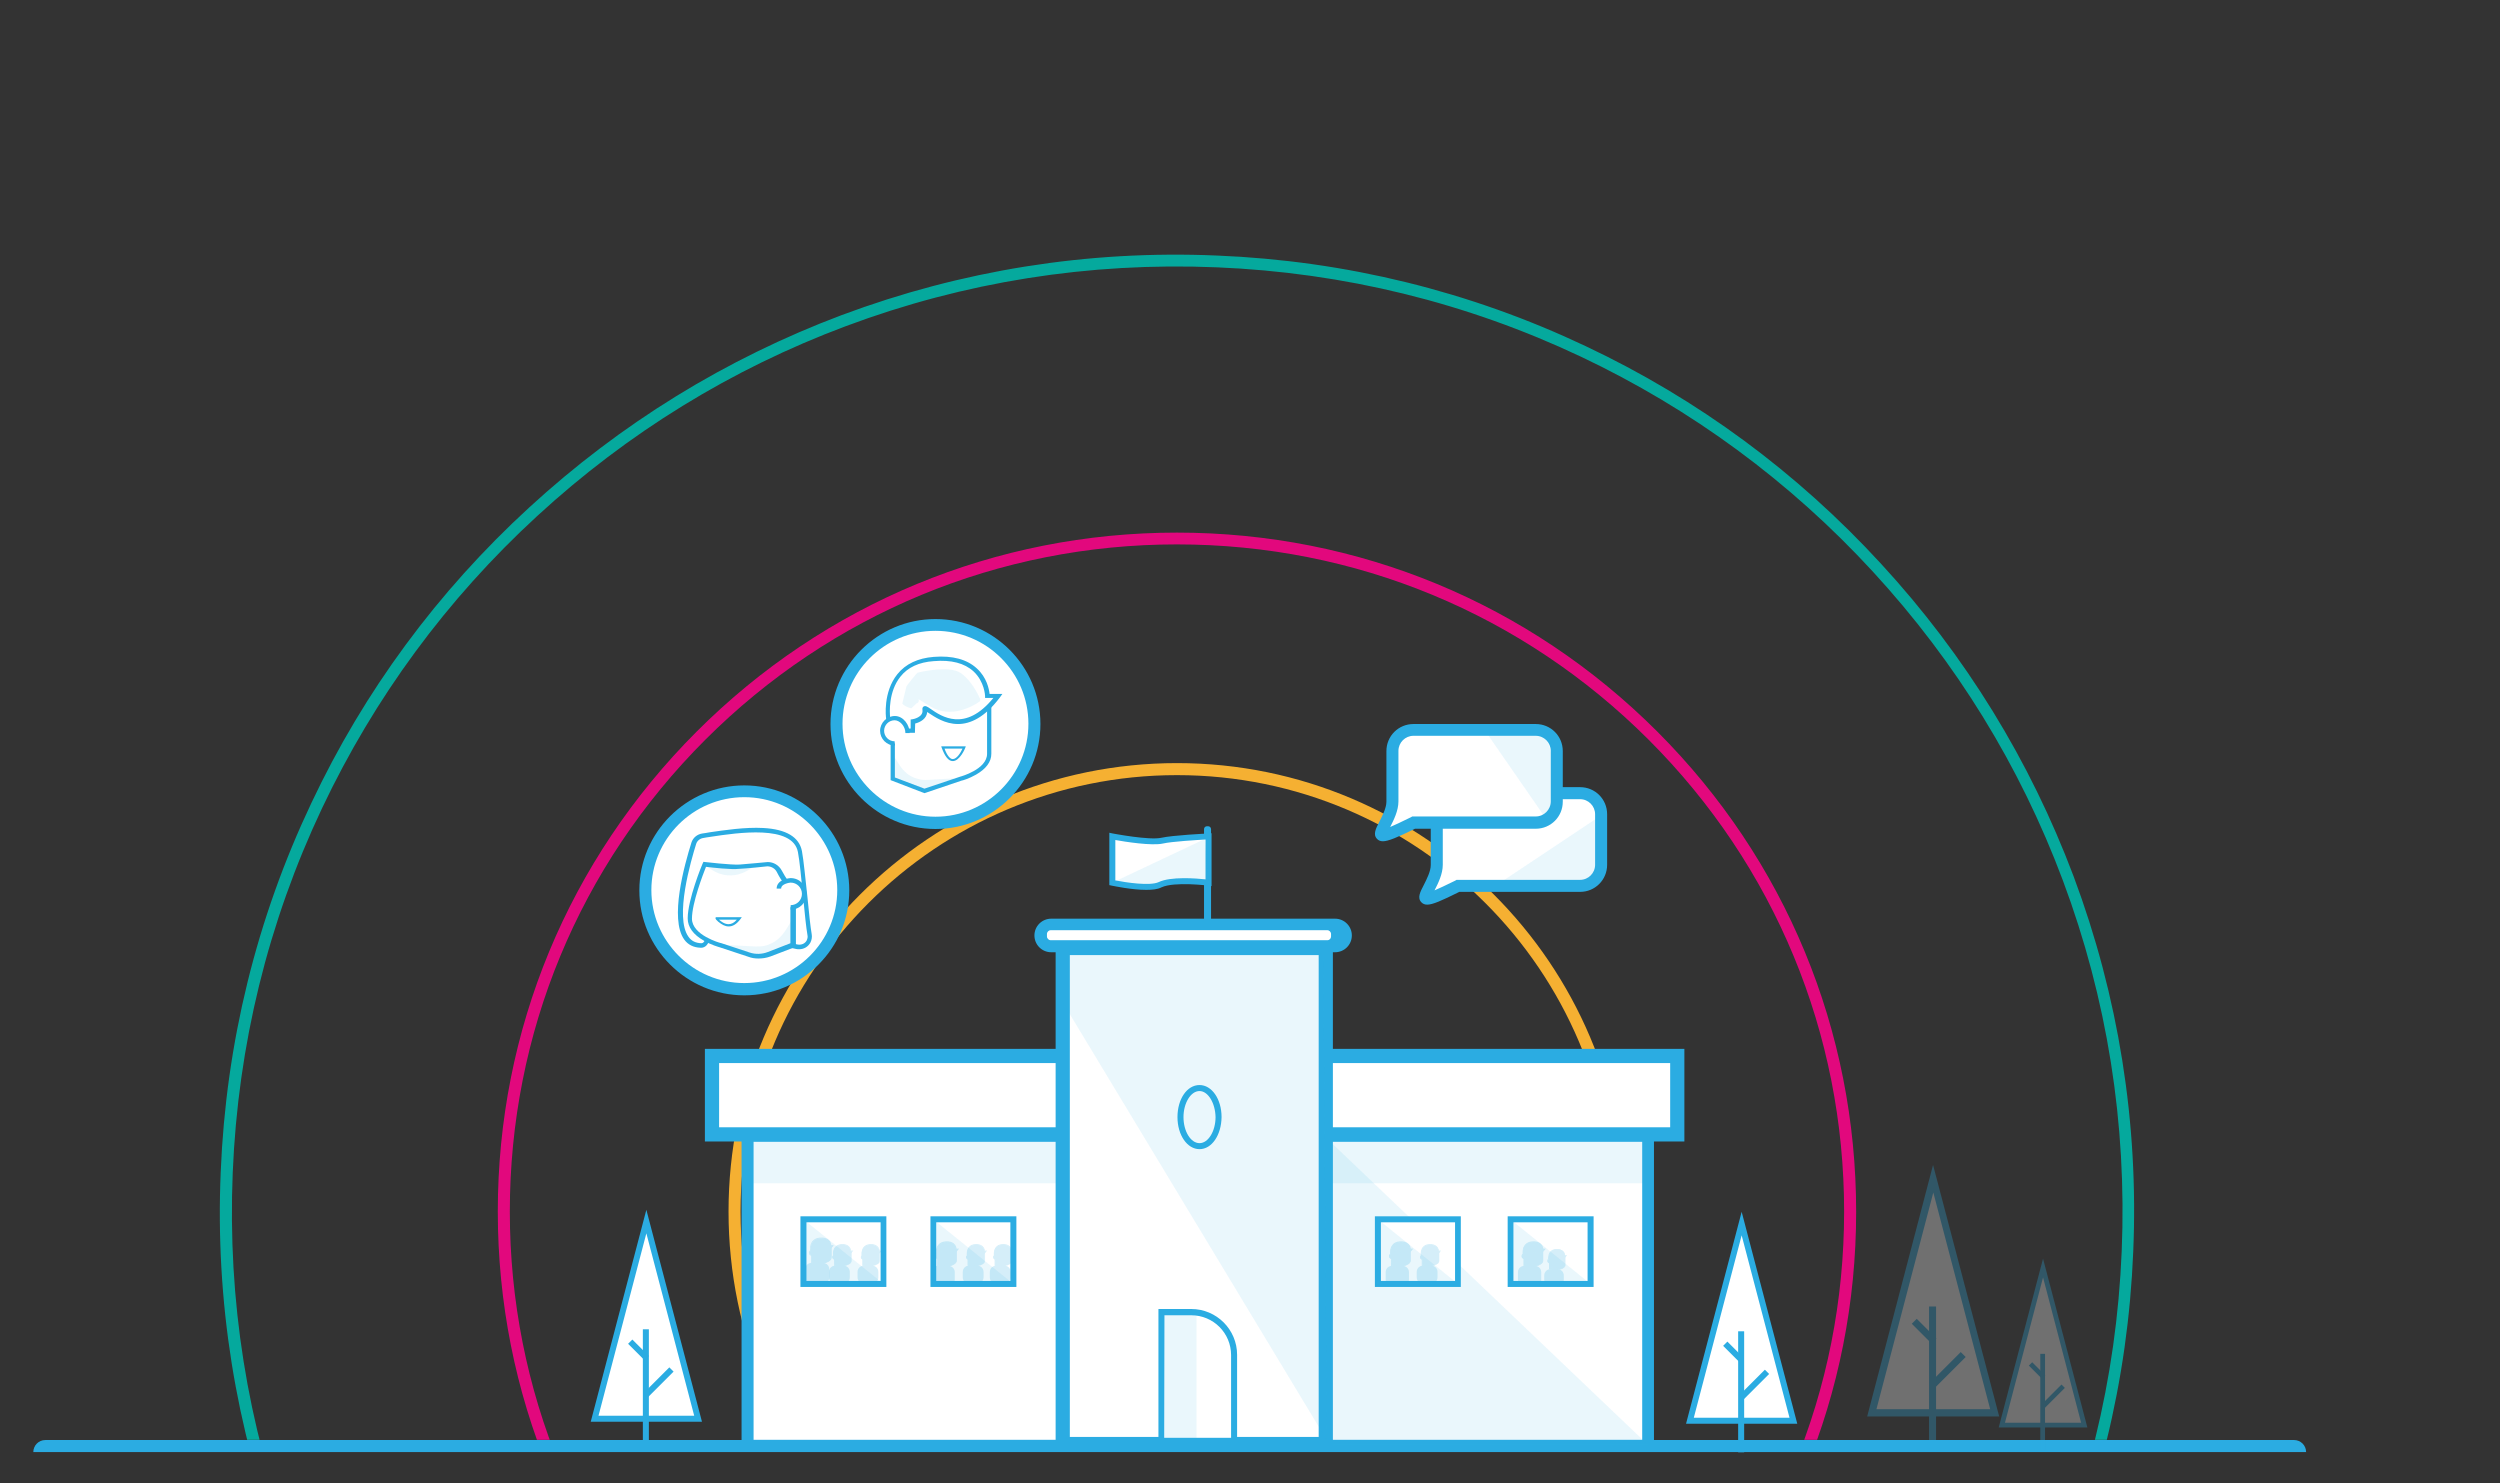 <?xml version="1.0" encoding="utf-8"?>
<!-- Generator: Adobe Illustrator 19.0.0, SVG Export Plug-In . SVG Version: 6.00 Build 0)  -->
<svg version="1.1" id="Layer_1" xmlns="http://www.w3.org/2000/svg" xmlns:xlink="http://www.w3.org/1999/xlink" x="0px" y="0px"
	 viewBox="490.1 11 997.9 592" style="enable-background:new 490.1 11 997.9 592;" xml:space="preserve">
<rect x="490.1" y="11" width="997.9" height="592" fill="#333333" stroke="none"/>
<style type="text/css">
	.st0{opacity:0.99;clip-path:url(#SVGID_2_);}
	.st1{fill:#05AA9E;}
	.st2{fill:#E4087E;}
	.st3{fill:#F7B132;}
	.st4{fill:none;}
	.st5{fill:#2BACE2;}
	.st6{fill:#FFFFFF;}
	.st7{opacity:0.1;}
	.st8{fill:#FFFFFF;stroke:#2BACE2;stroke-width:5.669;stroke-miterlimit:10;}
	.st9{opacity:0.2;}
	.st10{fill:#FFFFFF;stroke:#2BACE2;stroke-width:2.835;stroke-miterlimit:10;}
	.st11{opacity:0.3;}
	.st12{opacity:0.1;fill:#2BACE2;enable-background:new    ;}
	.st13{opacity:0.1;enable-background:new    ;}
</style>
<g>
	<g>
		<defs>
			<rect id="SVGID_1_" x="421.1" y="21.5" width="1069.5" height="564.2"/>
		</defs>
		<clipPath id="SVGID_2_">
			<use xlink:href="#SVGID_1_"  style="overflow:visible;"/>
		</clipPath>
		<g class="st0">
			<g>
				<path class="st1" d="M960.3,876.7c-5.4,0-10.8-0.1-16.3-0.3c-51.5-2.1-101.1-14.3-147.3-36.2c-44.7-21.1-84.3-50.3-117.9-86.9
					c-33.6-36.5-59.4-78.5-76.8-124.7c-17.9-47.9-26-98.3-23.8-149.8l0,0c2.1-51.5,14.3-101.1,36.2-147.3
					c21.1-44.7,50.3-84.3,86.9-117.9c36.6-33.6,78.5-59.4,124.7-76.8c47.9-17.9,98.3-26,149.8-23.8c51.5,2.1,101.1,14.3,147.3,36.2
					c44.7,21.1,84.3,50.3,117.9,86.9c33.6,36.5,59.4,78.5,76.8,124.7c17.9,47.9,26,98.3,23.8,149.8c-2.1,51.5-14.3,101.1-36.2,147.3
					c-21.1,44.7-50.3,84.3-86.9,117.9c-36.5,33.6-78.5,59.4-124.7,76.8C1051,868.6,1006.2,876.7,960.3,876.7z M580.6,478.9l2.4,0.1
					c-2.1,50.9,5.8,100.7,23.5,148c17.1,45.7,42.6,87.1,75.8,123.2c33.2,36.1,72.4,64.9,116.5,85.8c45.7,21.6,94.6,33.6,145.5,35.7
					c50.9,2.1,100.7-5.8,148-23.5c45.7-17.1,87.1-42.6,123.2-75.8c36.1-33.2,64.9-72.4,85.8-116.5c21.6-45.7,33.6-94.6,35.7-145.5
					s-5.8-100.7-23.5-148c-17.1-45.7-42.6-87.1-75.8-123.2c-33.2-36.1-72.4-64.9-116.5-85.8c-45.7-21.6-94.6-33.6-145.5-35.7
					c-50.9-2.1-100.7,5.8-148,23.5c-45.7,17.1-87.1,42.6-123.2,75.8c-36.1,33.2-64.9,72.4-85.8,116.5
					c-21.6,45.7-33.6,94.6-35.7,145.5L580.6,478.9z"/>
			</g>
			<g>
				<path class="st2" d="M959.9,765.7c-72.4,0-140.5-28.2-191.7-79.4S688.8,567,688.8,494.6S717,354.2,768.2,303
					s119.3-79.4,191.7-79.4s140.5,28.2,191.7,79.4c51.2,51.2,79.4,119.3,79.4,191.7s-28.2,140.5-79.4,191.7
					C1100.4,737.5,1032.3,765.7,959.9,765.7z M959.9,228.3c-71.1,0-138,27.7-188.3,78s-78,117.2-78,188.3s27.7,138,78,188.3
					s117.2,78,188.3,78s138-27.7,188.3-78c50.3-50.3,78-117.2,78-188.3s-27.7-138-78-188.3C1097.9,256,1031,228.3,959.9,228.3z"/>
			</g>
			<g>
				<path class="st3" d="M959.9,673.6c-98.7,0-179-80.3-179-179s80.3-179,179-179s179,80.3,179,179S1058.6,673.6,959.9,673.6z
					 M959.9,320.4c-96.1,0-174.2,78.1-174.2,174.2s78.1,174.2,174.2,174.2s174.2-78.1,174.2-174.2
					C1134.1,398.6,1056,320.4,959.9,320.4z"/>
			</g>
		</g>
	</g>
</g>
<g>
	<g>
		<g>
			<line class="st4" x1="1410.6" y1="588.2" x2="503.4" y2="588.2"/>
			<path class="st5" d="M1410.6,590.6H503.4l0,0c0-2.6,2.1-4.8,4.8-4.8h897.6C1408.4,585.8,1410.6,587.9,1410.6,590.6L1410.6,590.6z
				"/>
		</g>
		<g>
			<g>
				<g>
					<g>
						<rect x="788.5" y="464.4" class="st6" width="359.4" height="123.8"/>
						<path class="st5" d="M1150.3,590.5H786.1V462h364.2V590.5z M790.9,585.7h354.7v-119H790.9V585.7z"/>
					</g>
					<g class="st7">
						<path class="st5" d="M788.5,464.4v18.9h357.8v-18.9C1146.3,464.4,787.7,464.4,788.5,464.4z"/>
					</g>
					<g class="st7">
						<polygon class="st5" points="1019.8,465.5 1019.8,587.7 1147.9,587.7 						"/>
					</g>
					<rect x="774.3" y="432.5" class="st8" width="385.3" height="31.3"/>
					<rect x="914.3" y="389.4" class="st8" width="105" height="198"/>
					<g>
						<path class="st6" d="M982.7,586h-29v-51.3h8.7c11.2,0,20.4,9.1,20.4,20.4V586H982.7z"/>
						<path class="st5" d="M983.9,587.2h-31.4v-53.7h13.1c10.1,0,18.3,8.2,18.3,18.3L983.9,587.2L983.9,587.2z M954.8,584.9h26.7
							v-33c0-8.8-7.1-15.9-15.9-15.9h-10.7L954.8,584.9L954.8,584.9z"/>
					</g>
				</g>
				<g>
					<ellipse class="st6" cx="968.9" cy="456.9" rx="7.6" ry="11.6"/>
					<path class="st5" d="M968.9,469.7c-4.9,0-8.8-5.6-8.8-12.8c0-7.2,3.8-12.8,8.8-12.8c4.9,0,8.8,5.6,8.8,12.8
						C977.6,464.1,973.8,469.7,968.9,469.7z M968.9,446.5c-3.5,0-6.4,4.8-6.4,10.4c0,5.7,2.9,10.4,6.4,10.4s6.4-4.8,6.4-10.4
						C975.2,451.3,972.3,446.5,968.9,446.5z"/>
				</g>
				<g>
					<g>
						<rect x="862.6" y="497.7" class="st6" width="32" height="25.8"/>
						<path class="st5" d="M895.8,524.7h-34.3v-28.2h34.3V524.7z M863.8,522.3h29.6v-23.4h-29.6V522.3z"/>
					</g>
					<g class="st7">
						<path class="st5" d="M862.6,497.7l32,25.8h-32C862.6,523.5,863.1,497.3,862.6,497.7z"/>
					</g>
				</g>
				<g>
					<g>
						<rect x="1040.1" y="497.7" class="st6" width="32" height="25.8"/>
						<path class="st5" d="M1073.2,524.7h-34.3v-28.2h34.3V524.7z M1041.3,522.3h29.6v-23.4h-29.6V522.3z"/>
					</g>
					<g class="st7">
						<path class="st5" d="M1040.1,497.7l32,25.8h-32C1040.1,523.5,1040.5,497.3,1040.1,497.7z"/>
					</g>
				</g>
				<g>
					<g>
						<rect x="1093" y="497.7" class="st6" width="32" height="25.8"/>
						<path class="st5" d="M1126.2,524.7h-34.3v-28.2h34.3V524.7z M1094.2,522.3h29.6v-23.4h-29.6V522.3z"/>
					</g>
					<g class="st7">
						<path class="st5" d="M1093,497.7l32,25.8h-32C1093,523.5,1093.5,497.3,1093,497.7z"/>
					</g>
				</g>
				<g>
					<g>
						<rect x="810.8" y="497.7" class="st6" width="32" height="25.8"/>
						<path class="st5" d="M843.9,524.7h-34.3v-28.2h34.3V524.7z M812,522.3h29.6v-23.4H812V522.3z"/>
					</g>
					<g class="st7">
						<path class="st5" d="M810.8,497.7l32,25.8h-32C810.8,523.5,811.2,497.3,810.8,497.7z"/>
					</g>
				</g>
				<g>
					<g>
						<path class="st5" d="M973.5,384.5V342c0-0.7-0.5-1.2-1.2-1.2h-0.4c-0.7,0-1.2,0.5-1.2,1.2v42.5c0,0.7,0.5,1.2,1.2,1.2h0.4
							C973,385.7,973.5,385.1,973.5,384.5z"/>
					</g>
					<g>
						<path class="st6" d="M972.4,363.4c0,0-13.8-1.8-19.3,0.8c-4.7,2.3-19.1-0.8-19.1-0.8v-18.5c0,0,14.8,2.8,19.9,1.7
							c4.4-1,18.5-1.7,18.5-1.7L972.4,363.4L972.4,363.4z"/>
						<path class="st5" d="M947.6,366.2c-5.8,0-12.7-1.5-13.8-1.7l-0.9-0.2v-20.9l1.4,0.3c0.1,0,14.6,2.8,19.4,1.7
							c4.5-1,18.1-1.7,18.7-1.7l1.3-0.1v21.1l-1.3-0.2c-0.1,0-13.5-1.7-18.7,0.7C952.2,366,950,366.2,947.6,366.2z M935.2,362.4
							c4.5,0.9,14,2.3,17.4,0.7c4.8-2.3,15-1.5,18.7-1.1v-15.9c-3.5,0.2-13.5,0.8-17,1.6c-4.4,1-15.1-0.7-19-1.4v16.1H935.2z"/>
					</g>
					<g class="st7">
						<polygon class="st5" points="971,345.9 935.4,362.7 947.4,365.5 954.7,363.5 972.4,363.4 						"/>
					</g>
				</g>
				<g class="st7">
					<path class="st5" d="M954.6,534.7V586h13.1v-51.6C967.8,534.4,954.6,534.1,954.6,534.7z"/>
				</g>
				<g class="st9">
					<g>
						<g>
							<g>
								<path class="st5" d="M1045.5,512.3v3.9l2.5,1l2.9-1c0,0,2.2-0.6,2.2-2c0-1.4,0-4.1,0-4.1h-7.6
									C1045.5,510.1,1045.5,512.3,1045.5,512.3z"/>
							</g>
							<g>
								<path class="st5" d="M1048,517.3l-2.7-1v-6.4h7.9v4.3c0,0.6-0.4,1.2-1.2,1.6c-0.5,0.3-1.1,0.5-1.1,0.5L1048,517.3z
									 M1045.7,516.1l2.3,0.9l2.8-0.9c0,0,2.1-0.6,2.1-1.8v-4h-7.3L1045.7,516.1L1045.7,516.1z"/>
							</g>
						</g>
						<g>
							<g>
								<path class="st5" d="M1046.2,512.4h1v-0.7c0,0,1-0.2,0.9-0.9c-0.1-0.7,2.6,3.2,5.7-1.1h-0.8c0,0,0-3.2-4.2-2.9
									c-4.2,0.3-3.6,4.6-3.6,4.6L1046.2,512.4z"/>
							</g>
							<g>
								<path class="st5" d="M1047.3,512.6h-1.2l-1.1-1.1v-0.1c0-0.1-0.3-2.1,0.9-3.5c0.6-0.8,1.6-1.3,2.9-1.4
									c1.5-0.1,2.6,0.2,3.4,0.9c0.8,0.7,1,1.6,1,2h1l-0.2,0.3c-1.2,1.6-2.3,2.1-3.3,2.1s-1.9-0.6-2.3-0.9l-0.1-0.1
									c0,0.5-0.6,0.8-0.9,0.9v0.9H1047.3z M1046.3,512.3h0.7v-0.7h0.1c0,0,0.9-0.2,0.8-0.7c0-0.2,0-0.2,0.1-0.3
									c0.1-0.1,0.3,0,0.5,0.2c0.8,0.6,2.7,1.9,4.9-0.9h-0.6v-0.2c0,0,0-1.1-0.9-1.9c-0.7-0.6-1.8-0.9-3.1-0.8
									c-1.2,0.1-2,0.5-2.6,1.2c-1,1.2-0.8,2.8-0.8,3.2L1046.3,512.3z"/>
							</g>
						</g>
						<g>
							<g>
								<path class="st5" d="M1045.7,513.4L1045.7,513.4c-0.5,0-1-0.4-1-1l0,0c0-0.5,0.4-1,1-1l0,0c0.5,0,1,0.6,1,1.2"/>
							</g>
							<g>
								<path class="st5" d="M1045.7,513.6c-0.6,0-1.2-0.5-1.2-1.2c0-0.6,0.5-1.2,1.2-1.2c0.7,0,1.2,0.7,1.2,1.3h-0.3
									c0-0.6-0.5-1-0.8-1c-0.5,0-0.8,0.4-0.8,0.8c0,0.4,0.4,0.8,0.8,0.8v0.5H1045.7z"/>
							</g>
						</g>
						<g class="st7">
							<g>
								<path class="st5" d="M1045.6,514.3v1.8l2.6,1.1l2.5-1.1l-2.4,0.1c-0.3,0-0.5,0-0.8-0.1c-0.1,0-0.1,0-0.2-0.1
									c-0.5-0.2-0.9-0.5-1.2-1L1045.6,514.3z"/>
							</g>
						</g>
						<g>
							<g>
								<path class="st5" d="M1049.5,513.7h1.7C1051.2,513.7,1050.3,516,1049.5,513.7z"/>
							</g>
							<g>
								<path class="st5" d="M1050.3,514.8L1050.3,514.8c-0.3,0-0.6-0.4-0.9-1v-0.1h1.9v0.1C1051.2,513.8,1050.8,514.8,1050.3,514.8
									z M1049.6,513.8c0.2,0.5,0.4,0.8,0.7,0.8l0,0c0.3,0,0.6-0.5,0.8-0.8H1049.6z"/>
							</g>
						</g>
						<g class="st7">
							<path class="st5" d="M1047.4,510.3l-0.4,0.4c-0.1,0-0.7-0.3-0.7-0.4l0.3-1.3c0-0.1,0.8-1.1,0.9-1.1c0.5-0.1,2.5-0.6,3.4,0
								c0.8,0.5,1.4,1.6,1.5,2c0,0.1,0,0.2-0.1,0.2c-0.5,0.3-2.2,1.4-3.9,0.4c-0.9-0.5-1-0.6-1-0.6
								C1047.7,510,1047.6,510.2,1047.4,510.3z"/>
						</g>
					</g>
					<path class="st5" d="M1050,524.4h-4.3c-1.4,0-2.5-1.1-2.5-2.5v-3.1c0-1.4,1.1-2.5,2.5-2.5h4.3c1.4,0,2.5,1.1,2.5,2.5v3.1
						C1052.5,523.3,1051.3,524.4,1050,524.4z"/>
				</g>
				<g class="st9">
					<g>
						<g>
							<g>
								<path class="st5" d="M1057.8,512.7v3.4l2.2,0.8l2.5-0.8c0,0,2-0.5,2-1.7c0-1.2,0-3.7,0-3.7h-6.7
									C1057.8,510.7,1057.8,512.6,1057.8,512.7z"/>
							</g>
							<g>
								<path class="st5" d="M1060,517.1l-2.4-0.9v-5.7h7v3.8c0,0.6-0.4,1.1-1.1,1.4c-0.5,0.3-1,0.4-1,0.4L1060,517.1z M1057.9,516
									l2.1,0.8l2.5-0.8c0,0,1.9-0.5,1.9-1.6v-3.5h-6.4L1057.9,516L1057.9,516z"/>
							</g>
						</g>
						<g>
							<g>
								<path class="st5" d="M1058.4,512.8h0.8v-0.6c0,0,0.9-0.2,0.8-0.8c-0.1-0.7,2.3,2.8,5.1-0.9h-0.7c0,0,0-2.9-3.8-2.6
									c-3.7,0.3-3.2,4.1-3.2,4.1L1058.4,512.8z"/>
							</g>
							<g>
								<path class="st5" d="M1059.3,512.9h-1.1l-1-1l0,0c0-0.1-0.2-1.8,0.8-3.1c0.6-0.7,1.4-1.1,2.5-1.2c1.3-0.1,2.3,0.2,3,0.8
									c0.7,0.6,0.9,1.5,0.9,1.8h0.9l-0.2,0.2c-1.1,1.4-2.1,1.8-2.9,1.8c-0.9,0-1.7-0.5-2-0.8c0,0-0.1,0-0.1-0.1
									c0,0.5-0.5,0.7-0.8,0.8L1059.3,512.9L1059.3,512.9z M1058.4,512.6h0.6V512h0.1c0,0,0.8-0.1,0.7-0.7c0-0.1,0-0.2,0.1-0.2
									c0.1-0.1,0.2,0,0.5,0.2c0.7,0.5,2.4,1.7,4.4-0.8h-0.6v-0.1c0,0,0-1-0.8-1.7c-0.6-0.6-1.6-0.8-2.8-0.7
									c-1,0.1-1.8,0.4-2.3,1.1c-0.8,1-0.8,2.5-0.7,2.8L1058.4,512.6z"/>
							</g>
						</g>
						<g>
							<g>
								<path class="st5" d="M1057.9,513.7L1057.9,513.7c-0.5,0-0.9-0.4-0.9-0.9l0,0c0-0.5,0.4-0.9,0.9-0.9l0,0c0.5,0,0.9,0.5,0.9,1
									"/>
							</g>
							<g>
								<path class="st5" d="M1057.9,513.8c-0.6,0-1-0.5-1-1c0-0.6,0.5-1,1-1c0.6,0,1,0.6,1,1.2h-0.3c0-0.5-0.4-0.9-0.7-0.9
									c-0.4,0-0.7,0.3-0.7,0.7s0.3,0.7,0.7,0.7V513.8z"/>
							</g>
						</g>
						<g class="st7">
							<g>
								<path class="st5" d="M1057.8,514.5v1.6l2.3,1l2.2-1l-2.1,0.1c-0.2,0-0.5,0-0.7-0.1c-0.1,0-0.1,0-0.2-0.1
									c-0.4-0.2-0.8-0.5-1.1-0.9L1057.8,514.5z"/>
							</g>
						</g>
						<g>
							<g>
								<path class="st5" d="M1061.3,513.9h1.5C1062.8,513.9,1062,515.9,1061.3,513.9z"/>
							</g>
							<g>
								<path class="st5" d="M1062,514.9L1062,514.9c-0.3,0-0.5-0.3-0.8-0.9v-0.1h1.7v0.1C1062.8,514,1062.5,514.9,1062,514.9z
									 M1061.4,514c0.2,0.5,0.4,0.7,0.6,0.7l0,0c0.3,0,0.6-0.5,0.7-0.7H1061.4z"/>
							</g>
						</g>
					</g>
					<path class="st5" d="M1061.4,523.4h-3.3c-1.4,0-2.5-1.1-2.5-2.5v-2.2c0-1.4,1.1-2.5,2.5-2.5h3.3c1.4,0,2.5,1.1,2.5,2.5v2.2
						C1063.9,522.3,1062.8,523.4,1061.4,523.4z"/>
				</g>
				<g class="st9">
					<g>
						<g>
							<g>
								<path class="st5" d="M864.3,512.3v3.9l2.5,1l2.9-1c0,0,2.2-0.6,2.2-2c0-1.4,0-4.1,0-4.1h-7.6
									C864.3,510.1,864.3,512.3,864.3,512.3z"/>
							</g>
							<g>
								<path class="st5" d="M866.8,517.3l-2.7-1v-6.4h7.9v4.3c0,0.6-0.4,1.2-1.2,1.6c-0.5,0.3-1.1,0.5-1.1,0.5L866.8,517.3z
									 M864.5,516.1l2.3,0.9l2.8-0.9c0,0,2.1-0.6,2.1-1.8v-4h-7.3v5.8H864.5z"/>
							</g>
						</g>
						<g>
							<g>
								<path class="st5" d="M864.9,512.4h1v-0.7c0,0,1-0.2,0.9-0.9c-0.1-0.7,2.6,3.2,5.7-1.1h-0.8c0,0,0-3.2-4.2-2.9
									c-4.2,0.3-3.6,4.6-3.6,4.6L864.9,512.4z"/>
							</g>
							<g>
								<path class="st5" d="M866,512.6h-1.2l-1.1-1.1v-0.1c0-0.1-0.3-2.1,0.9-3.5c0.6-0.8,1.6-1.3,2.9-1.4c1.5-0.1,2.6,0.2,3.4,0.9
									c0.8,0.7,1,1.6,1,2h1l-0.2,0.3c-1.2,1.6-2.3,2.1-3.3,2.1s-1.9-0.6-2.3-0.9l-0.1-0.1c0,0.5-0.6,0.8-0.9,0.9v0.9H866z
									 M865,512.3h0.7v-0.7h0.1c0,0,0.9-0.2,0.8-0.7c0-0.2,0-0.2,0.1-0.3c0.1-0.1,0.3,0,0.5,0.2c0.8,0.6,2.7,1.9,4.9-0.9h-0.6
									v-0.2c0,0,0-1.1-0.9-1.9c-0.7-0.6-1.8-0.9-3.1-0.8c-1.2,0.1-2,0.5-2.6,1.2c-1,1.2-0.8,2.8-0.8,3.2L865,512.3z"/>
							</g>
						</g>
						<g>
							<g>
								<path class="st5" d="M864.5,513.4L864.5,513.4c-0.5,0-1-0.4-1-1l0,0c0-0.5,0.4-1,1-1l0,0c0.5,0,1,0.6,1,1.2"/>
							</g>
							<g>
								<path class="st5" d="M864.5,513.6c-0.6,0-1.2-0.5-1.2-1.2c0-0.6,0.5-1.2,1.2-1.2s1.2,0.7,1.2,1.3h-0.3c0-0.6-0.5-1-0.8-1
									c-0.5,0-0.8,0.4-0.8,0.8c0,0.4,0.4,0.8,0.8,0.8v0.5H864.5z"/>
							</g>
						</g>
						<g class="st7">
							<g>
								<path class="st5" d="M864.3,514.3v1.8l2.6,1.1l2.5-1.1l-2.4,0.1c-0.3,0-0.5,0-0.8-0.1c-0.1,0-0.1,0-0.2-0.1
									c-0.5-0.2-0.9-0.5-1.2-1L864.3,514.3z"/>
							</g>
						</g>
						<g>
							<g>
								<path class="st5" d="M868.2,513.7h1.7C869.9,513.7,869,516,868.2,513.7z"/>
							</g>
							<g>
								<path class="st5" d="M869,514.8L869,514.8c-0.3,0-0.6-0.4-0.9-1v-0.1h1.9v0.1C870,513.8,869.6,514.8,869,514.8z
									 M868.4,513.8c0.2,0.5,0.4,0.8,0.7,0.8l0,0c0.3,0,0.6-0.5,0.8-0.8H868.4z"/>
							</g>
						</g>
						<g class="st7">
							<path class="st5" d="M866.2,510.3l-0.4,0.4c-0.1,0-0.7-0.3-0.7-0.4l0.3-1.3c0-0.1,0.8-1.1,0.9-1.1c0.5-0.1,2.5-0.6,3.4,0
								c0.8,0.5,1.4,1.6,1.5,2c0,0.1,0,0.2-0.1,0.2c-0.5,0.3-2.2,1.4-3.9,0.4c-0.9-0.5-1-0.6-1-0.6
								C866.4,510,866.4,510.2,866.2,510.3z"/>
						</g>
					</g>
					<path class="st5" d="M868.7,524.4h-4.3c-1.4,0-2.5-1.1-2.5-2.5v-3.1c0-1.4,1.1-2.5,2.5-2.5h4.3c1.4,0,2.5,1.1,2.5,2.5v3.1
						C871.2,523.3,870.1,524.4,868.7,524.4z"/>
				</g>
				<g class="st9">
					<g>
						<g>
							<g>
								<path class="st5" d="M876.5,512.7v3.4l2.2,0.8l2.5-0.8c0,0,2-0.5,2-1.7c0-1.2,0-3.7,0-3.7h-6.7
									C876.5,510.7,876.5,512.6,876.5,512.7z"/>
							</g>
							<g>
								<path class="st5" d="M878.7,517.1l-2.4-0.9v-5.7h7v3.8c0,0.6-0.4,1.1-1.1,1.4c-0.5,0.3-1,0.4-1,0.4L878.7,517.1z M876.7,516
									l2.1,0.8l2.5-0.8c0,0,1.9-0.5,1.9-1.6v-3.5h-6.4L876.7,516L876.7,516z"/>
							</g>
						</g>
						<g>
							<g>
								<path class="st5" d="M877.1,512.8h0.8v-0.6c0,0,0.9-0.2,0.8-0.8c-0.1-0.7,2.3,2.8,5.1-0.9h-0.7c0,0,0-2.9-3.8-2.6
									c-3.7,0.3-3.2,4.1-3.2,4.1L877.1,512.8z"/>
							</g>
							<g>
								<path class="st5" d="M878.1,512.9H877l-1-1l0,0c0-0.1-0.2-1.8,0.8-3.1c0.6-0.7,1.4-1.1,2.5-1.2c1.3-0.1,2.3,0.2,3,0.8
									c0.7,0.6,0.9,1.5,0.9,1.8h0.9l-0.2,0.2c-1.1,1.4-2.1,1.8-2.9,1.8c-0.9,0-1.7-0.5-2-0.8c0,0-0.1,0-0.1-0.1
									c0,0.5-0.5,0.7-0.8,0.8L878.1,512.9L878.1,512.9z M877.2,512.6h0.6V512h0.1c0,0,0.8-0.1,0.7-0.7c0-0.1,0-0.2,0.1-0.2
									c0.1-0.1,0.2,0,0.5,0.2c0.7,0.5,2.4,1.7,4.4-0.8H883v-0.1c0,0,0-1-0.8-1.7c-0.6-0.6-1.6-0.8-2.8-0.7c-1,0.1-1.8,0.4-2.3,1.1
									c-0.8,1-0.8,2.5-0.7,2.8L877.2,512.6z"/>
							</g>
						</g>
						<g>
							<g>
								<path class="st5" d="M876.7,513.7L876.7,513.7c-0.5,0-0.9-0.4-0.9-0.9l0,0c0-0.5,0.4-0.9,0.9-0.9l0,0c0.5,0,0.9,0.5,0.9,1"
									/>
							</g>
							<g>
								<path class="st5" d="M876.7,513.8c-0.6,0-1-0.5-1-1c0-0.6,0.5-1,1-1c0.6,0,1,0.6,1,1.2h-0.3c0-0.5-0.4-0.9-0.7-0.9
									c-0.4,0-0.7,0.3-0.7,0.7s0.3,0.7,0.7,0.7V513.8z"/>
							</g>
						</g>
						<g class="st7">
							<g>
								<path class="st5" d="M876.6,514.5v1.6l2.3,1l2.2-1l-2.1,0.1c-0.2,0-0.5,0-0.7-0.1c-0.1,0-0.1,0-0.2-0.1
									c-0.4-0.2-0.8-0.5-1.1-0.9L876.6,514.5z"/>
							</g>
						</g>
						<g>
							<g>
								<path class="st5" d="M880,513.9h1.5C881.5,513.9,880.7,515.9,880,513.9z"/>
							</g>
							<g>
								<path class="st5" d="M880.7,514.9L880.7,514.9c-0.3,0-0.5-0.3-0.8-0.9v-0.1h1.7v0.1C881.6,514,881.2,514.9,880.7,514.9z
									 M880.1,514c0.2,0.5,0.4,0.7,0.6,0.7l0,0c0.3,0,0.6-0.5,0.7-0.7H880.1z"/>
							</g>
						</g>
					</g>
					<path class="st5" d="M880.2,523.4h-3.3c-1.4,0-2.5-1.1-2.5-2.5v-2.2c0-1.4,1.1-2.5,2.5-2.5h3.3c1.4,0,2.5,1.1,2.5,2.5v2.2
						C882.7,522.3,881.5,523.4,880.2,523.4z"/>
				</g>
				<g class="st9">
					<g>
						<g>
							<g>
								<path class="st5" d="M834.5,512.7v3.4l2.2,0.8l2.5-0.8c0,0,2-0.5,2-1.7c0-1.2,0-3.7,0-3.7h-6.7
									C834.5,510.7,834.5,512.6,834.5,512.7z"/>
							</g>
							<g>
								<path class="st5" d="M836.7,517.1l-2.4-0.9v-5.7h7v3.8c0,0.6-0.4,1.1-1.1,1.4c-0.5,0.3-1,0.4-1,0.4L836.7,517.1z M834.7,516
									l2.1,0.8l2.5-0.8c0,0,1.9-0.5,1.9-1.6v-3.5h-6.4L834.7,516L834.7,516z"/>
							</g>
						</g>
						<g>
							<g>
								<path class="st5" d="M835.1,512.8h0.8v-0.6c0,0,0.9-0.2,0.8-0.8c-0.1-0.7,2.3,2.8,5.1-0.9h-0.7c0,0,0-2.9-3.8-2.6
									c-3.7,0.3-3.2,4.1-3.2,4.1L835.1,512.8z"/>
							</g>
							<g>
								<path class="st5" d="M836.1,512.9H835l-1-1l0,0c0-0.1-0.2-1.8,0.8-3.1c0.6-0.7,1.4-1.1,2.5-1.2c1.3-0.1,2.3,0.2,3,0.8
									c0.7,0.6,0.9,1.5,0.9,1.8h0.9l-0.2,0.2c-1.1,1.4-2.1,1.8-2.9,1.8c-0.9,0-1.7-0.5-2-0.8c0,0-0.1,0-0.1-0.1
									c0,0.5-0.5,0.7-0.8,0.8L836.1,512.9L836.1,512.9z M835.2,512.6h0.6V512h0.1c0,0,0.8-0.1,0.7-0.7c0-0.1,0-0.2,0.1-0.2
									c0.1-0.1,0.2,0,0.5,0.2c0.7,0.5,2.4,1.7,4.4-0.8H841v-0.1c0,0,0-1-0.8-1.7c-0.6-0.6-1.6-0.8-2.8-0.7c-1,0.1-1.8,0.4-2.3,1.1
									c-0.8,1-0.8,2.5-0.7,2.8L835.2,512.6z"/>
							</g>
						</g>
						<g>
							<g>
								<path class="st5" d="M834.7,513.7L834.7,513.7c-0.5,0-0.9-0.4-0.9-0.9l0,0c0-0.5,0.4-0.9,0.9-0.9l0,0c0.5,0,0.9,0.5,0.9,1"
									/>
							</g>
							<g>
								<path class="st5" d="M834.7,513.8c-0.6,0-1-0.5-1-1c0-0.6,0.5-1,1-1c0.6,0,1,0.6,1,1.2h-0.3c0-0.5-0.4-0.9-0.7-0.9
									c-0.4,0-0.7,0.3-0.7,0.7s0.3,0.7,0.7,0.7V513.8z"/>
							</g>
						</g>
						<g class="st7">
							<g>
								<path class="st5" d="M834.6,514.5v1.6l2.3,1l2.2-1l-2.1,0.1c-0.2,0-0.5,0-0.7-0.1c-0.1,0-0.1,0-0.2-0.1
									c-0.4-0.2-0.8-0.5-1.1-0.9L834.6,514.5z"/>
							</g>
						</g>
						<g>
							<g>
								<path class="st5" d="M838,513.9h1.5C839.5,513.9,838.7,515.9,838,513.9z"/>
							</g>
							<g>
								<path class="st5" d="M838.7,514.9L838.7,514.9c-0.3,0-0.5-0.3-0.8-0.9v-0.1h1.7v0.1C839.6,514,839.2,514.9,838.7,514.9z
									 M838.1,514c0.2,0.5,0.4,0.7,0.6,0.7l0,0c0.3,0,0.6-0.5,0.7-0.7H838.1z"/>
							</g>
						</g>
					</g>
					<path class="st5" d="M838.2,523.4h-3.3c-1.4,0-2.5-1.1-2.5-2.5v-2.2c0-1.4,1.1-2.5,2.5-2.5h3.3c1.4,0,2.5,1.1,2.5,2.5v2.2
						C840.7,522.3,839.5,523.4,838.2,523.4z"/>
				</g>
				<g class="st9">
					<g>
						<g>
							<g>
								<path class="st5" d="M823.2,512.7v3.4l2.2,0.8l2.5-0.8c0,0,2-0.5,2-1.7c0-1.2,0-3.7,0-3.7h-6.7
									C823.2,510.7,823.2,512.6,823.2,512.7z"/>
							</g>
							<g>
								<path class="st5" d="M825.4,517.1l-2.4-0.9v-5.7h7v3.8c0,0.6-0.4,1.1-1.1,1.4c-0.5,0.3-1,0.4-1,0.4L825.4,517.1z M823.3,516
									l2.1,0.8l2.5-0.8c0,0,1.9-0.5,1.9-1.6v-3.5h-6.4L823.3,516L823.3,516z"/>
							</g>
						</g>
						<g>
							<g>
								<path class="st5" d="M823.7,512.8h0.8v-0.6c0,0,0.9-0.2,0.8-0.8c-0.1-0.7,2.3,2.8,5.1-0.9h-0.7c0,0,0-2.9-3.8-2.6
									c-3.7,0.3-3.2,4.1-3.2,4.1L823.7,512.8z"/>
							</g>
							<g>
								<path class="st5" d="M824.7,512.9h-1.1l-1-1l0,0c0-0.1-0.2-1.8,0.8-3.1c0.6-0.7,1.4-1.1,2.5-1.2c1.3-0.1,2.3,0.2,3,0.8
									c0.7,0.6,0.9,1.5,0.9,1.8h0.9l-0.2,0.2c-1.1,1.4-2.1,1.8-2.9,1.8c-0.9,0-1.7-0.5-2-0.8c0,0-0.1,0-0.1-0.1
									c0,0.5-0.5,0.7-0.8,0.8L824.7,512.9L824.7,512.9z M823.8,512.6h0.6V512h0.1c0,0,0.8-0.1,0.7-0.7c0-0.1,0-0.2,0.1-0.2
									c0.1-0.1,0.2,0,0.5,0.2c0.7,0.5,2.4,1.7,4.4-0.8h-0.6v-0.1c0,0,0-1-0.8-1.7c-0.6-0.6-1.6-0.8-2.8-0.7
									c-1,0.1-1.8,0.4-2.3,1.1c-0.8,1-0.8,2.5-0.7,2.8L823.8,512.6z"/>
							</g>
						</g>
						<g>
							<g>
								<path class="st5" d="M823.3,513.7L823.3,513.7c-0.5,0-0.9-0.4-0.9-0.9l0,0c0-0.5,0.4-0.9,0.9-0.9l0,0c0.5,0,0.9,0.5,0.9,1"
									/>
							</g>
							<g>
								<path class="st5" d="M823.3,513.8c-0.6,0-1-0.5-1-1c0-0.6,0.5-1,1-1c0.6,0,1,0.6,1,1.2H824c0-0.5-0.4-0.9-0.7-0.9
									c-0.4,0-0.7,0.3-0.7,0.7s0.3,0.7,0.7,0.7V513.8z"/>
							</g>
						</g>
						<g class="st7">
							<g>
								<path class="st5" d="M823.2,514.5v1.6l2.3,1l2.2-1l-2.1,0.1c-0.2,0-0.5,0-0.7-0.1c-0.1,0-0.1,0-0.2-0.1
									c-0.4-0.2-0.8-0.5-1.1-0.9L823.2,514.5z"/>
							</g>
						</g>
						<g>
							<g>
								<path class="st5" d="M826.7,513.9h1.5C828.2,513.9,827.4,515.9,826.7,513.9z"/>
							</g>
							<g>
								<path class="st5" d="M827.4,514.9L827.4,514.9c-0.3,0-0.5-0.3-0.8-0.9v-0.1h1.7v0.1C828.2,514,827.9,514.9,827.4,514.9z
									 M826.8,514c0.2,0.5,0.4,0.7,0.6,0.7l0,0c0.3,0,0.6-0.5,0.7-0.7H826.8z"/>
							</g>
						</g>
					</g>
					<path class="st5" d="M826.8,523.4h-3.3c-1.4,0-2.5-1.1-2.5-2.5v-2.2c0-1.4,1.1-2.5,2.5-2.5h3.3c1.4,0,2.5,1.1,2.5,2.5v2.2
						C829.3,522.3,828.2,523.4,826.8,523.4z"/>
				</g>
				<g class="st9">
					<g>
						<g>
							<g>
								<path class="st5" d="M814,511v4l2.6,1l2.9-1c0,0,2.3-0.6,2.3-2c0-1.4,0-4.3,0-4.3H814C814,508.7,814,510.9,814,511z"/>
							</g>
							<g>
								<path class="st5" d="M816.6,516.1l-2.7-1v-6.6h8.2v4.4c0,0.6-0.4,1.2-1.2,1.7c-0.6,0.3-1.1,0.5-1.2,0.5L816.6,516.1z
									 M814.2,514.8l2.4,0.9l2.9-1c0,0,2.2-0.6,2.2-1.8v-4.1h-7.5L814.2,514.8L814.2,514.8z"/>
							</g>
						</g>
						<g>
							<g>
								<path class="st5" d="M814.7,511.1h1v-0.7c0,0,1.1-0.2,1-1s2.6,3.3,5.9-1.1h-0.8c0,0,0-3.3-4.4-3c-4.3,0.3-3.7,4.8-3.7,4.8
									L814.7,511.1z"/>
							</g>
							<g>
								<path class="st5" d="M815.8,511.2h-1.2l-1.1-1.1V510c0-0.1-0.3-2.1,0.9-3.6c0.7-0.8,1.7-1.3,3-1.4c1.5-0.1,2.7,0.2,3.5,0.9
									c0.8,0.7,1,1.7,1,2.1h1l-0.2,0.3c-1.2,1.6-2.4,2.1-3.4,2.1c-1.1,0-1.9-0.6-2.4-0.9l-0.1-0.1c0,0.5-0.6,0.8-1,0.9V511.2z
									 M814.7,510.9h0.7v-0.7h0.1c0,0,0.9-0.2,0.8-0.8c0-0.2,0-0.2,0.1-0.3c0.1-0.1,0.3,0,0.6,0.2c0.8,0.6,2.8,1.9,5.1-0.9h-0.7
									v-0.2c0,0,0-1.2-0.9-2c-0.7-0.7-1.8-0.9-3.2-0.8c-1.2,0.1-2.1,0.5-2.7,1.3c-1,1.2-0.9,2.9-0.8,3.3L814.7,510.9z"/>
							</g>
						</g>
						<g>
							<g>
								<path class="st5" d="M814.2,512.1L814.2,512.1c-0.6,0-1-0.5-1-1l0,0c0-0.6,0.5-1,1-1l0,0c0.6,0,1,0.6,1,1.2"/>
							</g>
							<g>
								<path class="st5" d="M814.2,512.3c-0.7,0-1.2-0.5-1.2-1.2s0.5-1.2,1.2-1.2s1.2,0.7,1.2,1.4h-0.3c0-0.6-0.5-1-0.9-1
									c-0.5,0-0.9,0.4-0.9,0.9s0.4,0.9,0.9,0.9V512.3z"/>
							</g>
						</g>
						<g class="st7">
							<g>
								<path class="st5" d="M814.1,513v1.9l2.7,1.1l2.6-1.1l-2.5,0.1c-0.3,0-0.5,0-0.8-0.1c-0.1,0-0.1,0-0.2-0.1
									c-0.5-0.2-0.9-0.6-1.2-1L814.1,513z"/>
							</g>
						</g>
						<g>
							<g>
								<path class="st5" d="M818.1,512.4h1.7C819.8,512.4,818.9,514.7,818.1,512.4z"/>
							</g>
							<g>
								<path class="st5" d="M818.9,513.5L818.9,513.5c-0.3,0-0.6-0.4-0.9-1.1v-0.1h2v0.1C819.9,512.5,819.5,513.5,818.9,513.5z
									 M818.2,512.5c0.2,0.6,0.4,0.8,0.7,0.8l0,0c0.3,0,0.6-0.5,0.8-0.8H818.2z"/>
							</g>
						</g>
					</g>
					<path class="st5" d="M818.6,523.4H814c-1.4,0-2.5-1.1-2.5-2.5v-3.3c0-1.4,1.1-2.5,2.5-2.5h4.6c1.4,0,2.5,1.1,2.5,2.5v3.3
						C821.1,522.3,820,523.4,818.6,523.4z"/>
				</g>
				<g class="st9">
					<g>
						<g>
							<g>
								<path class="st5" d="M887.3,512.7v3.4l2.2,0.8l2.5-0.8c0,0,2-0.5,2-1.7c0-1.2,0-3.7,0-3.7h-6.7
									C887.3,510.7,887.3,512.6,887.3,512.7z"/>
							</g>
							<g>
								<path class="st5" d="M889.5,517.1l-2.4-0.9v-5.7h7v3.8c0,0.6-0.4,1.1-1.1,1.4c-0.5,0.3-1,0.4-1,0.4L889.5,517.1z M887.5,516
									l2.1,0.8l2.5-0.8c0,0,1.9-0.5,1.9-1.6v-3.5h-6.4L887.5,516L887.5,516z"/>
							</g>
						</g>
						<g>
							<g>
								<path class="st5" d="M887.9,512.8h0.8v-0.6c0,0,0.9-0.2,0.8-0.8c-0.1-0.7,2.3,2.8,5.1-0.9h-0.7c0,0,0-2.9-3.8-2.6
									c-3.7,0.3-3.2,4.1-3.2,4.1L887.9,512.8z"/>
							</g>
							<g>
								<path class="st5" d="M888.9,512.9h-1.1l-1-1l0,0c0-0.1-0.2-1.8,0.8-3.1c0.6-0.7,1.4-1.1,2.5-1.2c1.3-0.1,2.3,0.2,3,0.8
									c0.7,0.6,0.9,1.5,0.9,1.8h0.9l-0.2,0.2c-1.1,1.4-2.1,1.8-2.9,1.8c-0.9,0-1.7-0.5-2-0.8c0,0-0.1,0-0.1-0.1
									c0,0.5-0.5,0.7-0.8,0.8L888.9,512.9L888.9,512.9z M888,512.6h0.6V512h0.1c0,0,0.8-0.1,0.7-0.7c0-0.1,0-0.2,0.1-0.2
									c0.1-0.1,0.2,0,0.5,0.2c0.7,0.5,2.4,1.7,4.4-0.8h-0.6v-0.1c0,0,0-1-0.8-1.7c-0.6-0.6-1.6-0.8-2.8-0.7
									c-1,0.1-1.8,0.4-2.3,1.1c-0.8,1-0.8,2.5-0.7,2.8L888,512.6z"/>
							</g>
						</g>
						<g>
							<g>
								<path class="st5" d="M887.5,513.7L887.5,513.7c-0.5,0-0.9-0.4-0.9-0.9l0,0c0-0.5,0.4-0.9,0.9-0.9l0,0c0.5,0,0.9,0.5,0.9,1"
									/>
							</g>
							<g>
								<path class="st5" d="M887.5,513.8c-0.6,0-1-0.5-1-1c0-0.6,0.5-1,1-1c0.6,0,1,0.6,1,1.2h-0.3c0-0.5-0.4-0.9-0.7-0.9
									c-0.4,0-0.7,0.3-0.7,0.7s0.3,0.7,0.7,0.7V513.8z"/>
							</g>
						</g>
						<g class="st7">
							<g>
								<path class="st5" d="M887.4,514.5v1.6l2.3,1l2.2-1l-2.1,0.1c-0.2,0-0.5,0-0.7-0.1c-0.1,0-0.1,0-0.2-0.1
									c-0.4-0.2-0.8-0.5-1.1-0.9L887.4,514.5z"/>
							</g>
						</g>
						<g>
							<g>
								<path class="st5" d="M890.8,513.9h1.5C892.3,513.9,891.5,515.9,890.8,513.9z"/>
							</g>
							<g>
								<path class="st5" d="M891.5,514.9L891.5,514.9c-0.3,0-0.5-0.3-0.8-0.9v-0.1h1.7v0.1C892.4,514,892,514.9,891.5,514.9z
									 M890.9,514c0.2,0.5,0.4,0.7,0.6,0.7l0,0c0.3,0,0.6-0.5,0.7-0.7H890.9z"/>
							</g>
						</g>
					</g>
					<path class="st5" d="M891,523.4h-3.3c-1.4,0-2.5-1.1-2.5-2.5v-2.2c0-1.4,1.1-2.5,2.5-2.5h3.3c1.4,0,2.5,1.1,2.5,2.5v2.2
						C893.5,522.3,892.3,523.4,891,523.4z"/>
				</g>
				<g class="st9">
					<g>
						<g>
							<g>
								<path class="st5" d="M1098.4,512.3v3.9l2.5,1l2.9-1c0,0,2.2-0.6,2.2-2c0-1.4,0-4.1,0-4.1h-7.6
									C1098.4,510.1,1098.4,512.3,1098.4,512.3z"/>
							</g>
							<g>
								<path class="st5" d="M1100.9,517.3l-2.7-1v-6.4h7.9v4.3c0,0.6-0.4,1.2-1.2,1.6c-0.5,0.3-1.1,0.5-1.1,0.5L1100.9,517.3z
									 M1098.6,516.1l2.3,0.9l2.8-0.9c0,0,2.1-0.6,2.1-1.8v-4h-7.3v5.8H1098.6z"/>
							</g>
						</g>
						<g>
							<g>
								<path class="st5" d="M1099,512.4h1v-0.7c0,0,1-0.2,0.9-0.9c-0.1-0.7,2.6,3.2,5.7-1.1h-0.8c0,0,0-3.2-4.2-2.9
									c-4.2,0.3-3.6,4.6-3.6,4.6L1099,512.4z"/>
							</g>
							<g>
								<path class="st5" d="M1100.2,512.6h-1.2l-1.1-1.1v-0.1c0-0.1-0.3-2.1,0.9-3.5c0.6-0.8,1.6-1.3,2.9-1.4
									c1.5-0.1,2.6,0.2,3.4,0.9c0.8,0.7,1,1.6,1,2h1l-0.2,0.3c-1.2,1.6-2.3,2.1-3.3,2.1s-1.9-0.6-2.3-0.9l-0.1-0.1
									c0,0.5-0.6,0.8-0.9,0.9v0.9H1100.2z M1099.1,512.3h0.7v-0.7h0.1c0,0,0.9-0.2,0.8-0.7c0-0.2,0-0.2,0.1-0.3
									c0.1-0.1,0.3,0,0.5,0.2c0.8,0.6,2.7,1.9,4.9-0.9h-0.6v-0.2c0,0,0-1.1-0.9-1.9c-0.7-0.6-1.8-0.9-3.1-0.8
									c-1.2,0.1-2,0.5-2.6,1.2c-1,1.2-0.8,2.8-0.8,3.2L1099.1,512.3z"/>
							</g>
						</g>
						<g>
							<g>
								<path class="st5" d="M1098.6,513.4L1098.6,513.4c-0.5,0-1-0.4-1-1l0,0c0-0.5,0.4-1,1-1l0,0c0.5,0,1,0.6,1,1.2"/>
							</g>
							<g>
								<path class="st5" d="M1098.6,513.6c-0.6,0-1.2-0.5-1.2-1.2c0-0.6,0.5-1.2,1.2-1.2c0.7,0,1.2,0.7,1.2,1.3h-0.3
									c0-0.6-0.5-1-0.8-1c-0.5,0-0.8,0.4-0.8,0.8c0,0.4,0.4,0.8,0.8,0.8L1098.6,513.6L1098.6,513.6z"/>
							</g>
						</g>
						<g class="st7">
							<g>
								<path class="st5" d="M1098.4,514.3v1.8l2.6,1.1l2.5-1.1l-2.4,0.1c-0.3,0-0.5,0-0.8-0.1c-0.1,0-0.1,0-0.2-0.1
									c-0.5-0.2-0.9-0.5-1.2-1L1098.4,514.3z"/>
							</g>
						</g>
						<g>
							<g>
								<path class="st5" d="M1102.4,513.7h1.7C1104,513.7,1103.1,516,1102.4,513.7z"/>
							</g>
							<g>
								<path class="st5" d="M1103.1,514.8L1103.1,514.8c-0.3,0-0.6-0.4-0.9-1v-0.1h1.9v0.1C1104.1,513.8,1103.7,514.8,1103.1,514.8
									z M1102.5,513.8c0.2,0.5,0.4,0.8,0.7,0.8l0,0c0.3,0,0.6-0.5,0.8-0.8H1102.5z"/>
							</g>
						</g>
						<g class="st7">
							<path class="st5" d="M1100.3,510.3l-0.4,0.4c-0.1,0-0.7-0.3-0.7-0.4l0.3-1.3c0-0.1,0.8-1.1,0.9-1.1c0.5-0.1,2.5-0.6,3.4,0
								c0.8,0.5,1.4,1.6,1.5,2c0,0.1,0,0.2-0.1,0.2c-0.5,0.3-2.2,1.4-3.9,0.4c-0.9-0.5-1-0.6-1-0.6
								C1100.5,510,1100.5,510.2,1100.3,510.3z"/>
						</g>
					</g>
					<path class="st5" d="M1102.8,524.4h-4.3c-1.4,0-2.5-1.1-2.5-2.5v-3.1c0-1.4,1.1-2.5,2.5-2.5h4.3c1.4,0,2.5,1.1,2.5,2.5v3.1
						C1105.3,523.3,1104.2,524.4,1102.8,524.4z"/>
				</g>
				<g class="st9">
					<g>
						<g>
							<g>
								<path class="st5" d="M1108.5,514.3v3.2l2.1,0.8l2.4-0.8c0,0,1.9-0.5,1.9-1.6c0-1.1,0-3.5,0-3.5h-6.4
									C1108.5,512.4,1108.5,514.2,1108.5,514.3z"/>
							</g>
							<g>
								<path class="st5" d="M1110.6,518.5l-2.2-0.9v-5.3h6.6v3.6c0,0.5-0.3,1-1,1.4c-0.5,0.3-0.9,0.4-1,0.4L1110.6,518.5z
									 M1108.7,517.4l2,0.7l2.4-0.8c0,0,1.8-0.5,1.8-1.5v-3.3h-6.1v4.9H1108.7z"/>
							</g>
						</g>
						<g>
							<g>
								<path class="st5" d="M1109.1,514.4h0.8v-0.6c0,0,0.9-0.2,0.8-0.8s2.1,2.7,4.8-0.9h-0.7c0,0,0-2.7-3.5-2.4
									c-3.5,0.3-3,3.9-3,3.9L1109.1,514.4z"/>
							</g>
							<g>
								<path class="st5" d="M1110,514.5h-1l-0.9-0.9l0,0c0-0.1-0.2-1.7,0.7-2.9c0.5-0.7,1.4-1.1,2.4-1.1c1.2-0.1,2.2,0.2,2.8,0.8
									c0.7,0.6,0.8,1.4,0.8,1.7h0.8l-0.2,0.2c-1,1.3-2,1.7-2.8,1.7c-0.9,0-1.6-0.5-1.9-0.7c0,0-0.1,0-0.1-0.1
									c0,0.4-0.5,0.7-0.8,0.8v0.5H1110z M1109.1,514.2h0.6v-0.6h0.1c0,0,0.7-0.1,0.7-0.6c0-0.1,0-0.2,0.1-0.2
									c0.1-0.1,0.2,0,0.5,0.2c0.7,0.5,2.3,1.6,4.1-0.7h-0.5v-0.1c0,0,0-0.9-0.8-1.6c-0.6-0.5-1.5-0.8-2.6-0.7
									c-1,0.1-1.7,0.4-2.2,1c-0.8,1-0.7,2.4-0.7,2.7L1109.1,514.2z"/>
							</g>
						</g>
						<g>
							<g>
								<path class="st5" d="M1108.7,515.2L1108.7,515.2c-0.5,0-0.8-0.4-0.8-0.8l0,0c0-0.5,0.4-0.8,0.8-0.8l0,0c0.5,0,0.8,0.5,0.8,1
									"/>
							</g>
							<g>
								<path class="st5" d="M1108.7,515.3c-0.5,0-1-0.4-1-1s0.4-1,1-1s1,0.6,1,1.1h-0.3c0-0.5-0.4-0.8-0.7-0.8
									c-0.4,0-0.7,0.3-0.7,0.7s0.3,0.7,0.7,0.7V515.3z"/>
							</g>
						</g>
						<g class="st7">
							<g>
								<path class="st5" d="M1108.6,516v1.5l2.2,0.9l2.1-0.9l-2,0.1c-0.2,0-0.4,0-0.6-0.1c-0.1,0-0.1,0-0.2-0.1
									c-0.4-0.2-0.8-0.5-1-0.8L1108.6,516z"/>
							</g>
						</g>
						<g>
							<g>
								<path class="st5" d="M1111.8,515.5h1.4C1113.3,515.5,1112.5,517.3,1111.8,515.5z"/>
							</g>
							<g>
								<path class="st5" d="M1112.5,516.4L1112.5,516.4c-0.3,0-0.5-0.3-0.7-0.9v-0.1h1.6v0.1C1113.3,515.5,1113,516.4,1112.5,516.4
									z M1111.9,515.5c0.2,0.4,0.4,0.7,0.6,0.7l0,0c0.3,0,0.5-0.4,0.6-0.7H1111.9z"/>
							</g>
						</g>
						<g class="st7">
							<path class="st5" d="M1110.1,512.5l-0.4,0.3c-0.1,0-0.6-0.2-0.6-0.3l0.3-1.1c0-0.1,0.7-0.9,0.7-0.9c0.4-0.1,2.1-0.5,2.8,0
								c0.7,0.5,1.1,1.4,1.3,1.7c0,0.1,0,0.2-0.1,0.2c-0.4,0.3-1.9,1.1-3.2,0.3c-0.7-0.4-0.9-0.5-0.8-0.5
								C1110.3,512.3,1110.3,512.5,1110.1,512.5z"/>
						</g>
					</g>
					<path class="st5" d="M1111.8,524.4h-2.8c-1.4,0-2.5-1.1-2.5-2.5v-1.8c0-1.4,1.1-2.5,2.5-2.5h2.8c1.4,0,2.5,1.1,2.5,2.5v1.8
						C1114.3,523.3,1113.2,524.4,1111.8,524.4z"/>
				</g>
			</g>
			<g>
				<g>
					<path class="st10" d="M759.6,589.1"/>
				</g>
				<g>
					<path class="st10" d="M735.7,589.1"/>
				</g>
				<g>
					<g>
						<polygon class="st6" points="727.5,577.3 748.1,498.6 768.8,577.3 						"/>
						<path class="st5" d="M770.3,578.5h-44.4l22.2-84.6L770.3,578.5z M729,576.1h38.2l-19.1-72.8L729,576.1z"/>
					</g>
					<g>
						<line class="st4" x1="747.9" y1="541.6" x2="747.9" y2="589.9"/>
						<rect x="746.7" y="541.6" class="st5" width="2.4" height="48.3"/>
					</g>
					<g>
						<line class="st4" x1="758.1" y1="557.5" x2="747.7" y2="567.9"/>
						
							<rect x="751.7" y="555.4" transform="matrix(-0.707 -0.707 0.707 -0.707 887.356 1493.004)" class="st5" width="2.4" height="14.7"/>
					</g>
					<g>
						<line class="st4" x1="741.6" y1="546.3" x2="748.2" y2="552.9"/>
						
							<rect x="740.2" y="548.4" transform="matrix(-0.707 -0.707 0.707 -0.707 882.987 1465.003)" class="st5" width="9.3" height="2.4"/>
					</g>
				</g>
			</g>
			<g class="st11">
				<g>
					<path class="st10" d="M1275.5,588.9"/>
				</g>
				<g>
					<path class="st10" d="M1247,588.9"/>
				</g>
				<g>
					<g>
						<polygon class="st6" points="1237.3,575 1261.8,481.5 1286.3,575 						"/>
						<path class="st5" d="M1288.1,576.4h-52.7l26.3-100.4L1288.1,576.4z M1239.1,573.5h45.4l-22.7-86.5L1239.1,573.5z"/>
					</g>
					<g>
						<line class="st4" x1="1261.5" y1="532.5" x2="1261.5" y2="589.9"/>
						<rect x="1260.1" y="532.5" class="st5" width="2.8" height="57.4"/>
					</g>
					<g>
						<line class="st4" x1="1273.6" y1="551.5" x2="1261.3" y2="563.8"/>
						
							<rect x="1266.1" y="548.9" transform="matrix(-0.707 -0.707 0.707 -0.707 1769.482 1848.175)" class="st5" width="2.8" height="17.4"/>
					</g>
					<g>
						<line class="st4" x1="1254" y1="538.2" x2="1261.8" y2="546"/>
						
							<rect x="1252.4" y="540.8" transform="matrix(-0.707 -0.707 0.707 -0.707 1764.156 1815.038)" class="st5" width="11.1" height="2.8"/>
					</g>
				</g>
			</g>
			<g>
				<g>
					<g>
						<polygon class="st6" points="1164.7,578.1 1185.3,499.4 1206,578.1 						"/>
						<path class="st5" d="M1207.5,579.3h-44.4l22.2-84.6L1207.5,579.3z M1166.2,576.9h38.2l-19.1-72.8L1166.2,576.9z"/>
					</g>
					<g>
						<line class="st4" x1="1185.1" y1="542.4" x2="1185.1" y2="590.7"/>
						<rect x="1183.9" y="542.4" class="st5" width="2.4" height="48.3"/>
					</g>
					<g>
						<line class="st4" x1="1195.3" y1="558.4" x2="1185" y2="568.7"/>
						
							<rect x="1189" y="556.2" transform="matrix(-0.707 -0.707 0.707 -0.707 1633.265 1803.674)" class="st5" width="2.4" height="14.7"/>
					</g>
					<g>
						<line class="st4" x1="1178.8" y1="547.2" x2="1185.4" y2="553.7"/>
						
							<rect x="1177.4" y="549.2" transform="matrix(-0.707 -0.707 0.707 -0.707 1628.619 1775.489)" class="st5" width="9.3" height="2.4"/>
					</g>
				</g>
			</g>
			<g>
				<path class="st6" d="M1120.8,364.6H1072c-23,11.7-8.4,0.8-8.4-8.4V336c0-4.6,3.8-8.4,8.4-8.4h48.8c4.6,0,8.4,3.8,8.4,8.4v20.2
					C1129.2,360.8,1125.4,364.6,1120.8,364.6z"/>
				<path class="st5" d="M1059.8,372.1c-1,0-1.7-0.3-2.3-0.9c-1.8-1.8-0.5-4.2,0.9-6.9c1.2-2.4,2.8-5.5,2.8-8V336
					c0-6,4.8-10.8,10.8-10.8h48.8c6,0,10.8,4.8,10.8,10.8v20.2c0,6-4.8,10.8-10.8,10.8h-48.2
					C1065.4,370.6,1061.9,372.1,1059.8,372.1z M1072,330c-3.3,0-6,2.7-6,6v20.2c0,3.7-1.9,7.5-3.3,10.2c1.7-0.7,4.2-1.9,8.3-3.9
					l0.5-0.3h49.3c3.3,0,6-2.7,6-6V336c0-3.3-2.7-6-6-6H1072z"/>
			</g>
			<g>
				<circle class="st6" cx="863.5" cy="300" r="39.5"/>
				<path class="st5" d="M863.5,341.9c-23.1,0-41.9-18.8-41.9-41.9s18.8-41.9,41.9-41.9c23.1,0,41.9,18.8,41.9,41.9
					S886.6,341.9,863.5,341.9z M863.5,262.8c-20.5,0-37.1,16.7-37.1,37.1s16.7,37.1,37.1,37.1c20.5,0,37.1-16.7,37.1-37.1
					S884,262.8,863.5,262.8z"/>
			</g>
			<g class="st7">
				<path class="st5" d="M1126.9,338l-36.9,24.6l28.7,0.5c4.9,0.1,8.9-3.8,8.9-8.7C1127.8,338.1,1127.3,338.5,1126.9,338z"/>
			</g>
			<g>
				<path class="st6" d="M1103.1,339.3h-48.8c-23,11.7-8.4,0.8-8.4-8.4v-20.2c0-4.6,3.8-8.4,8.4-8.4h48.8c4.6,0,8.4,3.8,8.4,8.4
					v20.2C1111.5,335.5,1107.7,339.3,1103.1,339.3z"/>
				<path class="st5" d="M1042.1,346.8c-1,0-1.7-0.3-2.3-0.9c-1.8-1.8-0.5-4.2,0.9-6.9c1.2-2.4,2.8-5.5,2.8-8v-20.2
					c0-6,4.8-10.8,10.8-10.8h48.8c6,0,10.8,4.8,10.8,10.8V331c0,6-4.8,10.8-10.8,10.8h-48.2C1047.8,345.3,1044.2,346.8,1042.1,346.8
					z M1054.3,304.7c-3.3,0-6,2.7-6,6v20.2c0,3.7-1.9,7.5-3.3,10.2c1.7-0.7,4.2-1.9,8.3-3.9l0.5-0.3h49.3c3.3,0,6-2.7,6-6v-20.2
					c0-3.3-2.7-6-6-6L1054.3,304.7L1054.3,304.7z"/>
			</g>
			<g class="st7">
				<path class="st5" d="M1083.8,304l25.2,36.4v-28.7c0-4.9-4-8.8-8.8-8.7C1083.8,303.2,1084.2,303.6,1083.8,304z"/>
			</g>
			<g>
				<path class="st8" d="M557.9,585.7"/>
			</g>
			<g>
				<path class="st8" d="M1397.8,585.7"/>
			</g>
			<g class="st11">
				<g>
					<path class="st10" d="M1314.8,589.2"/>
				</g>
				<g>
					<path class="st10" d="M1295.7,589.2"/>
				</g>
				<g>
					<g>
						<polygon class="st6" points="1289.1,579.9 1305.6,517.2 1322,579.9 						"/>
						<path class="st5" d="M1323.3,580.8h-35.4l17.7-67.4L1323.3,580.8z M1290.4,578.9h30.4l-15.2-58L1290.4,578.9z"/>
					</g>
					<g>
						<line class="st4" x1="1305.4" y1="551.4" x2="1305.4" y2="589.9"/>
						<rect x="1304.5" y="551.4" class="st5" width="1.9" height="38.5"/>
					</g>
					<g>
						<line class="st4" x1="1313.6" y1="564.1" x2="1305.3" y2="572.4"/>
						
							<rect x="1308.5" y="562.4" transform="matrix(-0.707 -0.707 0.707 -0.707 1833.531 1895.993)" class="st5" width="1.9" height="11.7"/>
					</g>
					<g>
						<line class="st4" x1="1300.4" y1="555.2" x2="1305.6" y2="560.4"/>
						
							<rect x="1299.3" y="557" transform="matrix(-0.707 -0.707 0.707 -0.707 1829.96 1873.729)" class="st5" width="7.4" height="1.9"/>
					</g>
				</g>
			</g>
		</g>
		<g>
			<g>
				<g>
					<path class="st6" d="M846.4,302.2v19.6l12.7,4.8l14.5-4.8c0,0,11.3-3,11.3-9.9s0-21,0-21h-38.5
						C846.4,290.9,846.4,302,846.4,302.2z"/>
				</g>
				<g>
					<path class="st5" d="M859.1,327.6l-13.5-5.2v-32.3h40.2v21.8c0,3.2-2.1,6-6.1,8.3c-2.8,1.6-5.5,2.4-5.8,2.4L859.1,327.6z
						 M847.2,321.3l11.9,4.5l14.3-4.8c0.1,0,10.7-2.9,10.7-9.1v-20.1h-36.8v29.5H847.2z"/>
				</g>
			</g>
			<g>
				<g>
					<path class="st6" d="M849.6,302.7h4.8V299c0,0,5.3-0.9,4.7-4.7c-0.6-3.8,13,16.2,29.2-5.4h-4.2c0,0-0.2-16.4-21.4-14.8
						s-18.2,23.5-18.2,23.5L849.6,302.7z"/>
				</g>
				<g>
					<path class="st5" d="M855.3,303.5h-6l-5.5-5.5v-0.3c-0.1-0.4-1.3-10.4,4.5-17.6c3.3-4.1,8.2-6.4,14.5-6.9
						c7.5-0.6,13.3,1,17.2,4.6c4,3.6,4.9,8.3,5.1,10.2h5.1l-1,1.4c-6.1,8.1-11.9,10.6-16.7,10.6c-5.3,0-9.4-2.9-11.7-4.4
						c-0.2-0.1-0.4-0.3-0.6-0.4c-0.2,2.7-2.8,4.1-4.8,4.6L855.3,303.5L855.3,303.5z M850,301.8h3.6v-3.6l0.7-0.1
						c0.2,0,4.5-0.8,4-3.8c-0.1-0.8,0.2-1.1,0.5-1.3c0.7-0.4,1.4,0,2.8,1c4.2,2.9,13.7,9.5,25-4.4h-3.3v-0.8c0-0.1-0.2-5.7-4.6-9.8
						c-3.6-3.3-8.9-4.7-15.9-4.1c-5.9,0.4-10.4,2.5-13.3,6.2c-4.8,6-4.3,14.4-4.1,16.1L850,301.8z"/>
				</g>
			</g>
			<g>
				<g>
					<path class="st6" d="M847.3,307.8L847.3,307.8c-2.8,0-5.1-2.3-5.1-5.1l0,0c0-2.8,2.3-5.1,5.1-5.1l0,0c2.8,0,5.1,3.1,5.1,5.9"/>
				</g>
				<g>
					<path class="st5" d="M847.3,308.6c-3.3,0-5.9-2.7-5.9-5.9s2.7-5.9,5.9-5.9c3.4,0,5.9,3.6,5.9,6.8h-1.7c0-2.8-2.3-5.1-4.3-5.1
						c-2.3,0-4.2,1.9-4.2,4.2c0,2.3,1.9,4.2,4.2,4.2L847.3,308.6L847.3,308.6z"/>
				</g>
			</g>
			<g class="st7">
				<g>
					<path class="st5" d="M846.6,312.4v9.2l13.4,5.5l12.7-5.5l-12.3,0.7c-1.3,0.1-2.6,0-3.9-0.4c-0.4-0.1-0.7-0.2-1.1-0.3
						c-2.5-0.9-4.6-2.7-6.1-5L846.6,312.4z"/>
				</g>
			</g>
			<g>
				<g>
					<path class="st6" d="M866.5,309.4h8.5C875,309.4,870.4,320.7,866.5,309.4z"/>
				</g>
				<g>
					<path class="st5" d="M870.4,314.8L870.4,314.8c-1.7,0-3.1-1.8-4.4-5.3l-0.2-0.6h9.8l-0.2,0.6
						C875.3,309.8,873.2,314.8,870.4,314.8z M867.1,309.8c1,2.7,2.2,4.2,3.3,4.2l0,0c1.6,0,3.2-2.6,3.9-4.2H867.1z"/>
				</g>
			</g>
			<g class="st7">
				<path class="st5" d="M856,291.7l-2.1,2c-0.7,0.1-3.8-1.4-3.6-2l1.6-6.7c0.1-0.3,4.1-5.4,4.5-5.5c2.5-0.6,12.7-2.8,17.1,0.1
					c4.1,2.7,6.9,8.3,7.8,10.3c0.2,0.4,0.1,0.9-0.3,1.2c-2.4,1.7-11.2,6.9-19.5,1.9c-4.3-2.6-5.3-3.2-5-3.1
					C857.1,290.3,856.9,291.6,856,291.7z"/>
			</g>
		</g>
	</g>
	<path class="st5" d="M1023,391.1H909.7c-3.7,0-6.7-3-6.7-6.7l0,0c0-3.7,3-6.7,6.7-6.7H1023c3.7,0,6.7,3,6.7,6.7l0,0
		C1029.7,388.1,1026.7,391.1,1023,391.1z"/>
	<polygon class="st12" points="1019.7,585.8 912.3,407.8 912.3,391.1 1018.3,391.1 	"/>
	<path class="st6" d="M1019.9,386.3H909.5c-0.8,0-1.5-0.7-1.5-1.5v-1c0-0.8,0.7-1.5,1.5-1.5h110.4c0.8,0,1.5,0.7,1.5,1.5v1
		C1021.4,385.6,1020.8,386.3,1019.9,386.3z"/>
</g>
<g>
	<circle class="st6" cx="787.2" cy="366.4" r="39.5"/>
	<path class="st5" d="M787.2,408.3c-23.1,0-41.9-18.8-41.9-41.9s18.8-41.9,41.9-41.9c23.1,0,41.9,18.8,41.9,41.9
		S810.3,408.3,787.2,408.3z M787.2,329.2c-20.5,0-37.1,16.7-37.1,37.1s16.7,37.1,37.1,37.1c20.5,0,37.1-16.7,37.1-37.1
		S807.7,329.2,787.2,329.2z"/>
</g>
<g>
	<path class="st6" d="M770.6,344.5c-1.7,0.2-3,1.4-3.5,3c-2.9,9.3-11.7,40.4,2.8,40.8c1.6,0,2.4-1.4,2.7-3c0.5-2.3,2.9-3.8,5.2-3.2
		l30.4,6.8c1.9,0.4,3.8-0.4,4.7-2.1c0.4-0.8,0.6-1.8,0.4-2.7c-1.1-5.9-2.5-26.2-3.8-33.2C806.9,337.7,779.8,343.3,770.6,344.5z"/>
	<path class="st5" d="M809.1,389.9c-0.4,0-0.8,0-1.2-0.1l-30.4-6.8c-0.9-0.2-1.8,0-2.6,0.5c-0.8,0.5-1.3,1.2-1.5,2.1
		c-0.7,3.3-2.6,3.8-3.7,3.7c-2.8-0.1-5-1.2-6.5-3.3c-5.9-8.3,0.1-29.8,2.9-38.7c0.6-1.9,2.3-3.3,4.3-3.6l0,0
		c0.9-0.1,1.9-0.3,3.1-0.5c5.6-0.8,14-2.1,21.3-1.7c9.1,0.5,14.3,3.6,15.4,9.2c0.7,3.8,1.4,11.2,2.2,18.4c0.6,6.2,1.2,12,1.7,14.8
		c0.2,1.1,0,2.3-0.5,3.3C812.7,388.9,811,389.9,809.1,389.9z M776.8,381.1c0.4,0,0.8,0,1.2,0.1l30.4,6.8c1.5,0.3,3-0.3,3.7-1.6
		c0.3-0.7,0.5-1.4,0.3-2.2c-0.5-2.8-1.1-8.7-1.7-14.9c-0.7-7.2-1.4-14.6-2.1-18.2c-2.1-11-24.1-7.7-34.7-6.1
		c-1.2,0.2-2.2,0.3-3.1,0.5h0c-1.3,0.2-2.4,1.1-2.8,2.3c-2.1,6.7-8.7,29.3-3.1,37.1c1.2,1.7,2.8,2.5,5.1,2.6c0.3,0,1.3,0,1.8-2.3
		c0.3-1.3,1.1-2.5,2.3-3.2C774.8,381.3,775.8,381.1,776.8,381.1z"/>
</g>
<g>
	<g>
		<path class="st6" d="M796.4,356.1c0,0-8.4,0.8-11.2,1c-3.6,0.2-13.9-1-13.9-1s-5.9,14.2-5.9,21.6c0,7.4,12.1,10.6,12.1,10.6
			l11.5,3.8c2.6,0.9,5.4,0.8,8-0.2l9.6-3.7v-21c0-0.2-3.5-4.4-5.6-8.4C800.2,357.1,798.4,356,796.4,356.1z"/>
		<path class="st5" d="M792.8,393.6c-1.4,0-2.7-0.2-4-0.7l-11.5-3.8c-0.3-0.1-3.3-0.9-6.2-2.6c-4.3-2.4-6.5-5.5-6.5-8.9
			c0-7.5,5.7-21.4,6-22l0.3-0.6l0.7,0.1c0.1,0,10.2,1.2,13.7,1c2.8-0.2,11.1-1,11.2-1l0.1,0c2.3,0,4.4,1.3,5.5,3.3
			c1.5,2.9,3.8,6,4.9,7.5c0.7,1,0.8,1.1,0.8,1.4v21.6l-10.2,3.9C795.9,393.4,794.4,393.6,792.8,393.6z M771.9,357
			c-1.1,2.8-5.6,14.4-5.6,20.7c0,6.6,11.3,9.7,11.4,9.7l0.1,0l11.5,3.8c2.4,0.8,5,0.7,7.3-0.2l9-3.5v-20.1c-0.1-0.1-0.3-0.4-0.4-0.6
			c-1.1-1.5-3.5-4.6-5-7.7c-0.7-1.4-2.2-2.3-3.8-2.3c0,0,0,0,0,0c-0.7,0.1-8.5,0.9-11.2,1C782.1,358.2,774.3,357.3,771.9,357z"/>
	</g>
	<g>
		<path class="st6" d="M801.1,365.6c0-3,4.6-3.2,4.6-3.2c3,0,5.4,2.5,5.4,5.4l0,0c0,3-2.5,5.4-5.4,5.4l0,0"/>
		<path class="st5" d="M805.7,374.1v-1.8c2.5,0,4.5-2,4.5-4.5c0-2.5-2-4.5-4.5-4.5c-0.2,0-1.1,0.1-2.1,0.5c-1.7,0.7-1.7,1.6-1.7,1.9
			h-1.8c0-1.6,1-2.9,2.9-3.6c1.3-0.5,2.5-0.6,2.6-0.6l0.1,0c3.5,0,6.3,2.8,6.3,6.3C812.1,371.3,809.2,374.1,805.7,374.1z"/>
	</g>
	<g class="st13">
		<path class="st5" d="M803.5,382.6c-1.6,2.4-3.8,4.4-6.5,5.4c-0.4,0.2-0.8,0.3-1.2,0.4c-1.3,0.4-2.8,0.4-4.2,0.4l-13.2-0.7l9.5,4.2
			c2.6,1.1,5.5,1.2,8.1,0.1l10.2-4.2v-9.9L803.5,382.6z"/>
	</g>
	<g>
		<path class="st6" d="M776.1,377.7h9.1C781,383.7,776.1,377.7,776.1,377.7z"/>
		<path class="st5" d="M781,380.8c-0.8,0-1.5-0.2-2.1-0.5c-1.3-0.6-3.3-2.2-3.2-2.8l0.1-0.4h10.4l-0.5,0.7
			C784,380.1,782.4,380.8,781,380.8z M777.1,378.1c0.8,0.7,2.2,1.8,3.8,1.8c0,0,0,0,0,0c1.2,0,2.3-0.6,3.3-1.8H777.1z"/>
	</g>
	<g class="st13">
		<path class="st5" d="M771.3,355.9c10.2,9.6,19.5,1,19.5,1"/>
	</g>
</g>
</svg>
